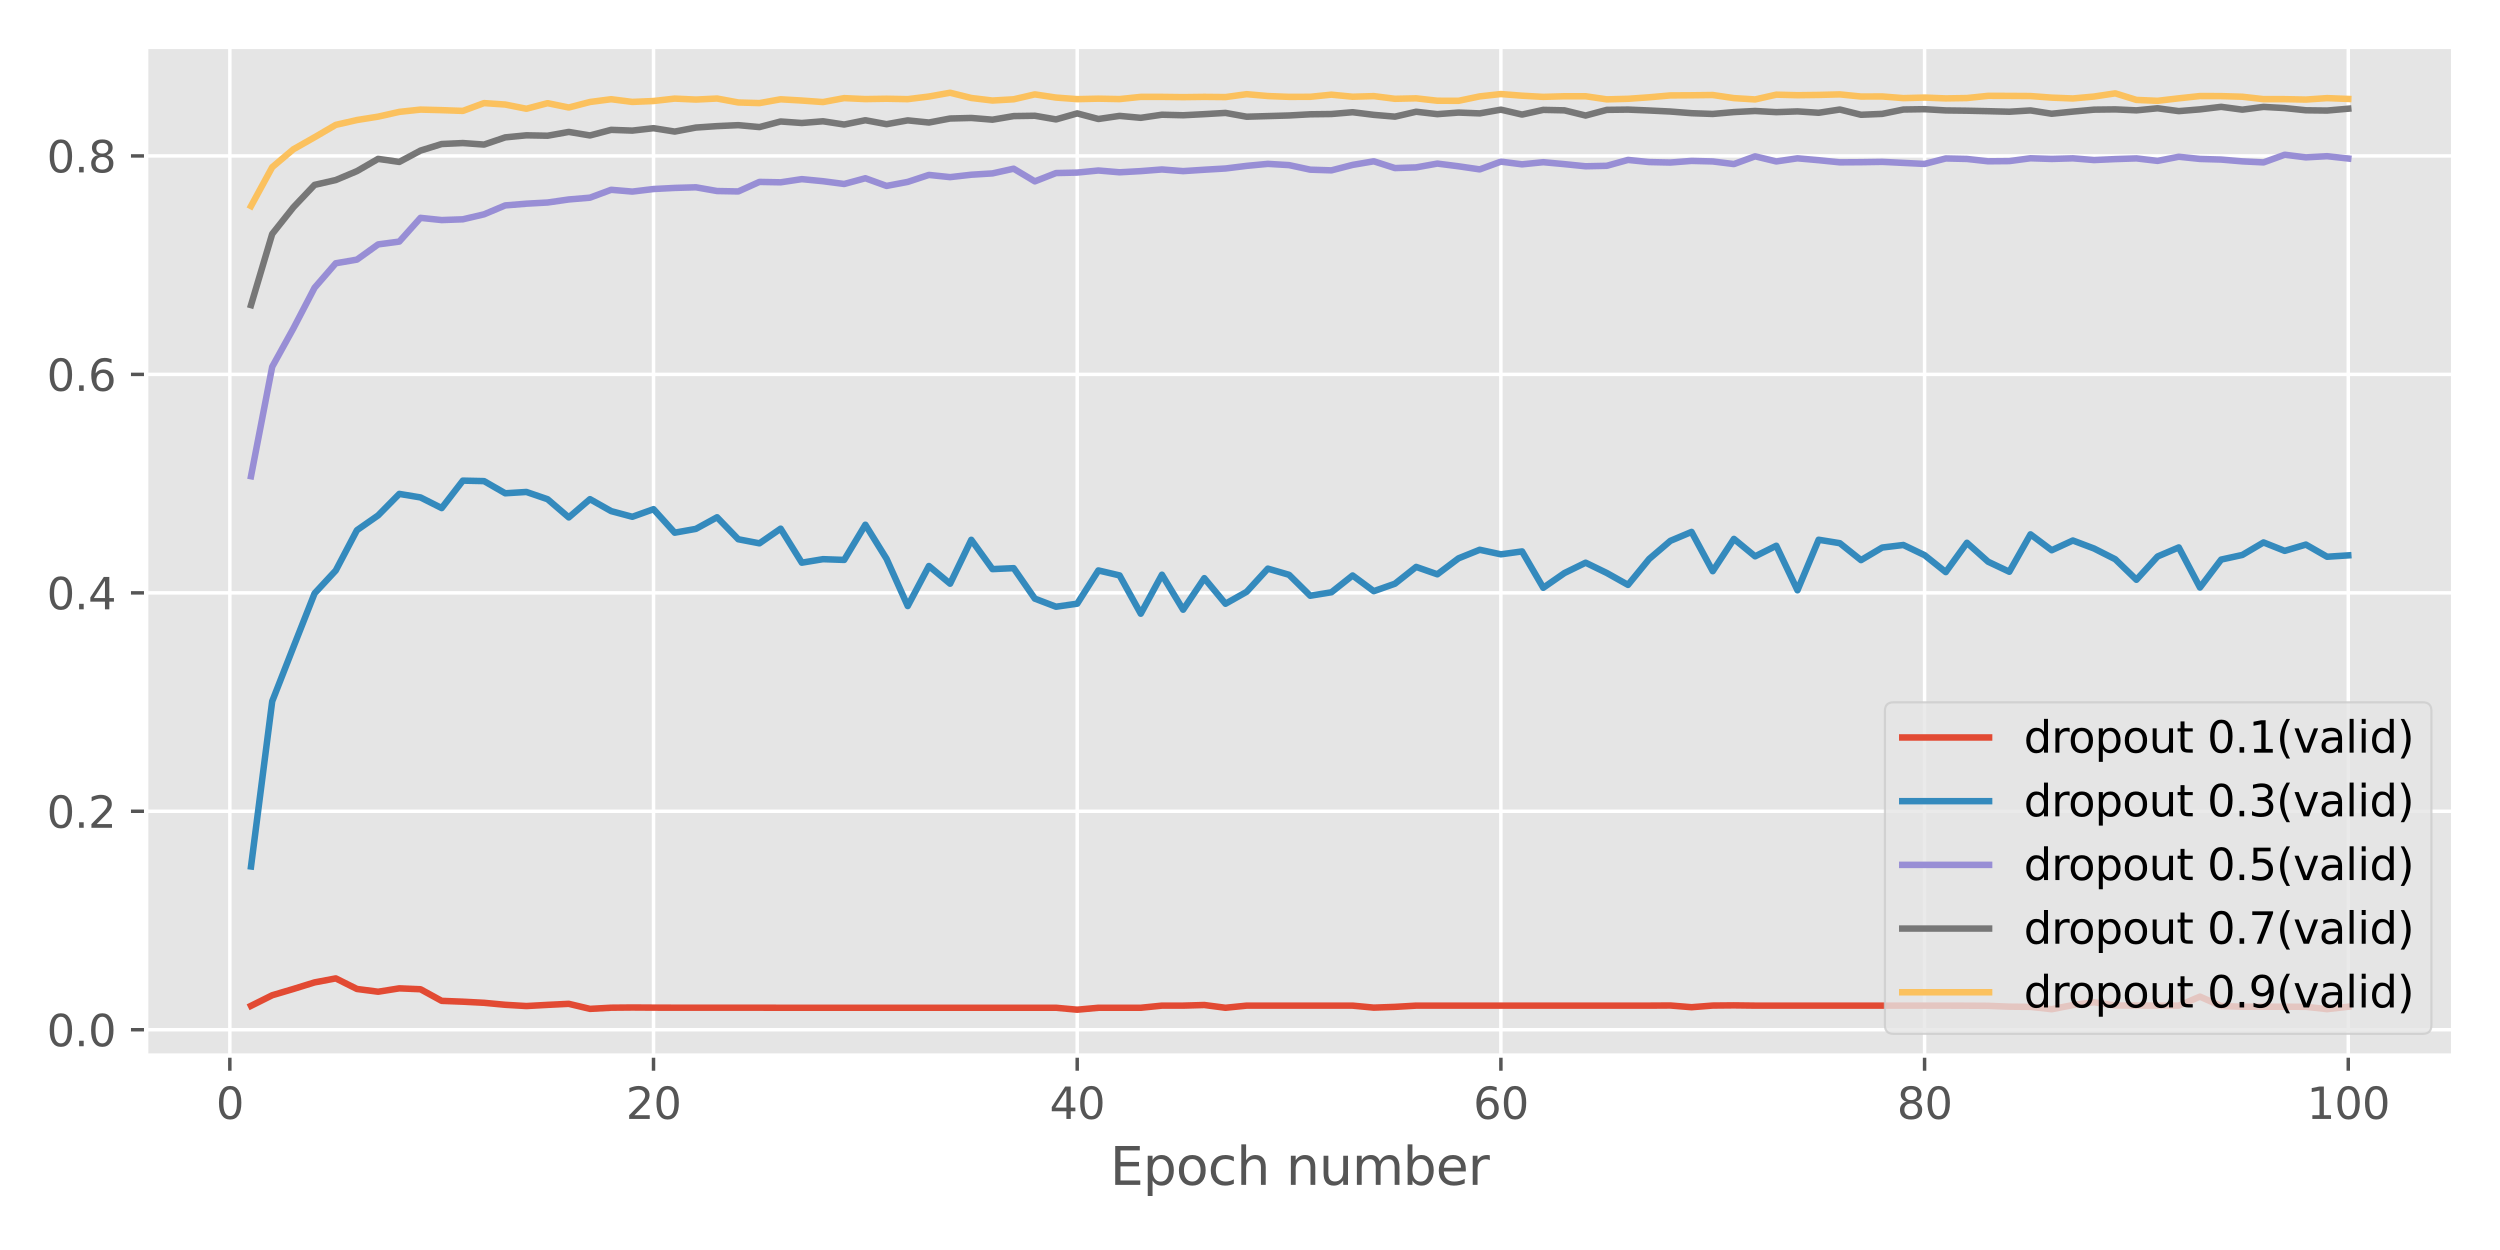 <?xml version="1.0" encoding="utf-8" standalone="no"?>
<!DOCTYPE svg PUBLIC "-//W3C//DTD SVG 1.1//EN"
  "http://www.w3.org/Graphics/SVG/1.1/DTD/svg11.dtd">
<svg height="288pt" version="1.1" viewBox="0 0 576 288" width="576pt" xmlns="http://www.w3.org/2000/svg" xmlns:xlink="http://www.w3.org/1999/xlink">
 <defs>
  <style type="text/css">*{stroke-linecap:butt;stroke-linejoin:round;}</style>
 </defs>
 <g id="figure_1">
  <g id="patch_1">
   <path d="M 0 288 
L 576 288 
L 576 0 
L 0 0 
z
" style="fill:#ffffff;"/>
  </g>
  <g id="axes_1">
   <g id="patch_2">
    <path d="M 33.675 243.2 
L 565.2 243.2 
L 565.2 10.8 
L 33.675 10.8 
z
" style="fill:#e5e5e5;"/>
   </g>
   <g id="matplotlib.axis_1">
    <g id="xtick_1">
     <g id="line2d_1">
      <path clip-path="url(#pd9ee463dfb)" d="M 52.954 243.2 
L 52.954 10.8 
" style="fill:none;stroke:#ffffff;stroke-linecap:square;stroke-width:0.8;"/>
     </g>
     <g id="line2d_2">
      <defs>
       <path d="M 0 0 
L 0 3.5 
" id="m21def4ae79" style="stroke:#555555;stroke-width:0.8;"/>
      </defs>
      <g>
       <use style="fill:#555555;stroke:#555555;stroke-width:0.8;" x="52.954" xlink:href="#m21def4ae79" y="243.2"/>
      </g>
     </g>
     <g id="text_1">
      <!-- 0 -->
      <g style="fill:#555555;" transform="translate(49.773 257.798)scale(0.1 -0.1)">
       <defs>
        <path d="M 2034 4250 
Q 1547 4250 1301 3770 
Q 1056 3291 1056 2328 
Q 1056 1369 1301 889 
Q 1547 409 2034 409 
Q 2525 409 2770 889 
Q 3016 1369 3016 2328 
Q 3016 3291 2770 3770 
Q 2525 4250 2034 4250 
z
M 2034 4750 
Q 2819 4750 3233 4129 
Q 3647 3509 3647 2328 
Q 3647 1150 3233 529 
Q 2819 -91 2034 -91 
Q 1250 -91 836 529 
Q 422 1150 422 2328 
Q 422 3509 836 4129 
Q 1250 4750 2034 4750 
z
" id="DejaVuSans-30" transform="scale(0.016)"/>
       </defs>
       <use xlink:href="#DejaVuSans-30"/>
      </g>
     </g>
    </g>
    <g id="xtick_2">
     <g id="line2d_3">
      <path clip-path="url(#pd9ee463dfb)" d="M 150.571 243.2 
L 150.571 10.8 
" style="fill:none;stroke:#ffffff;stroke-linecap:square;stroke-width:0.8;"/>
     </g>
     <g id="line2d_4">
      <g>
       <use style="fill:#555555;stroke:#555555;stroke-width:0.8;" x="150.571" xlink:href="#m21def4ae79" y="243.2"/>
      </g>
     </g>
     <g id="text_2">
      <!-- 20 -->
      <g style="fill:#555555;" transform="translate(144.209 257.798)scale(0.1 -0.1)">
       <defs>
        <path d="M 1228 531 
L 3431 531 
L 3431 0 
L 469 0 
L 469 531 
Q 828 903 1448 1529 
Q 2069 2156 2228 2338 
Q 2531 2678 2651 2914 
Q 2772 3150 2772 3378 
Q 2772 3750 2511 3984 
Q 2250 4219 1831 4219 
Q 1534 4219 1204 4116 
Q 875 4013 500 3803 
L 500 4441 
Q 881 4594 1212 4672 
Q 1544 4750 1819 4750 
Q 2544 4750 2975 4387 
Q 3406 4025 3406 3419 
Q 3406 3131 3298 2873 
Q 3191 2616 2906 2266 
Q 2828 2175 2409 1742 
Q 1991 1309 1228 531 
z
" id="DejaVuSans-32" transform="scale(0.016)"/>
       </defs>
       <use xlink:href="#DejaVuSans-32"/>
       <use x="63.623" xlink:href="#DejaVuSans-30"/>
      </g>
     </g>
    </g>
    <g id="xtick_3">
     <g id="line2d_5">
      <path clip-path="url(#pd9ee463dfb)" d="M 248.189 243.2 
L 248.189 10.8 
" style="fill:none;stroke:#ffffff;stroke-linecap:square;stroke-width:0.8;"/>
     </g>
     <g id="line2d_6">
      <g>
       <use style="fill:#555555;stroke:#555555;stroke-width:0.8;" x="248.189" xlink:href="#m21def4ae79" y="243.2"/>
      </g>
     </g>
     <g id="text_3">
      <!-- 40 -->
      <g style="fill:#555555;" transform="translate(241.826 257.798)scale(0.1 -0.1)">
       <defs>
        <path d="M 2419 4116 
L 825 1625 
L 2419 1625 
L 2419 4116 
z
M 2253 4666 
L 3047 4666 
L 3047 1625 
L 3713 1625 
L 3713 1100 
L 3047 1100 
L 3047 0 
L 2419 0 
L 2419 1100 
L 313 1100 
L 313 1709 
L 2253 4666 
z
" id="DejaVuSans-34" transform="scale(0.016)"/>
       </defs>
       <use xlink:href="#DejaVuSans-34"/>
       <use x="63.623" xlink:href="#DejaVuSans-30"/>
      </g>
     </g>
    </g>
    <g id="xtick_4">
     <g id="line2d_7">
      <path clip-path="url(#pd9ee463dfb)" d="M 345.806 243.2 
L 345.806 10.8 
" style="fill:none;stroke:#ffffff;stroke-linecap:square;stroke-width:0.8;"/>
     </g>
     <g id="line2d_8">
      <g>
       <use style="fill:#555555;stroke:#555555;stroke-width:0.8;" x="345.806" xlink:href="#m21def4ae79" y="243.2"/>
      </g>
     </g>
     <g id="text_4">
      <!-- 60 -->
      <g style="fill:#555555;" transform="translate(339.443 257.798)scale(0.1 -0.1)">
       <defs>
        <path d="M 2113 2584 
Q 1688 2584 1439 2293 
Q 1191 2003 1191 1497 
Q 1191 994 1439 701 
Q 1688 409 2113 409 
Q 2538 409 2786 701 
Q 3034 994 3034 1497 
Q 3034 2003 2786 2293 
Q 2538 2584 2113 2584 
z
M 3366 4563 
L 3366 3988 
Q 3128 4100 2886 4159 
Q 2644 4219 2406 4219 
Q 1781 4219 1451 3797 
Q 1122 3375 1075 2522 
Q 1259 2794 1537 2939 
Q 1816 3084 2150 3084 
Q 2853 3084 3261 2657 
Q 3669 2231 3669 1497 
Q 3669 778 3244 343 
Q 2819 -91 2113 -91 
Q 1303 -91 875 529 
Q 447 1150 447 2328 
Q 447 3434 972 4092 
Q 1497 4750 2381 4750 
Q 2619 4750 2861 4703 
Q 3103 4656 3366 4563 
z
" id="DejaVuSans-36" transform="scale(0.016)"/>
       </defs>
       <use xlink:href="#DejaVuSans-36"/>
       <use x="63.623" xlink:href="#DejaVuSans-30"/>
      </g>
     </g>
    </g>
    <g id="xtick_5">
     <g id="line2d_9">
      <path clip-path="url(#pd9ee463dfb)" d="M 443.423 243.2 
L 443.423 10.8 
" style="fill:none;stroke:#ffffff;stroke-linecap:square;stroke-width:0.8;"/>
     </g>
     <g id="line2d_10">
      <g>
       <use style="fill:#555555;stroke:#555555;stroke-width:0.8;" x="443.423" xlink:href="#m21def4ae79" y="243.2"/>
      </g>
     </g>
     <g id="text_5">
      <!-- 80 -->
      <g style="fill:#555555;" transform="translate(437.06 257.798)scale(0.1 -0.1)">
       <defs>
        <path d="M 2034 2216 
Q 1584 2216 1326 1975 
Q 1069 1734 1069 1313 
Q 1069 891 1326 650 
Q 1584 409 2034 409 
Q 2484 409 2743 651 
Q 3003 894 3003 1313 
Q 3003 1734 2745 1975 
Q 2488 2216 2034 2216 
z
M 1403 2484 
Q 997 2584 770 2862 
Q 544 3141 544 3541 
Q 544 4100 942 4425 
Q 1341 4750 2034 4750 
Q 2731 4750 3128 4425 
Q 3525 4100 3525 3541 
Q 3525 3141 3298 2862 
Q 3072 2584 2669 2484 
Q 3125 2378 3379 2068 
Q 3634 1759 3634 1313 
Q 3634 634 3220 271 
Q 2806 -91 2034 -91 
Q 1263 -91 848 271 
Q 434 634 434 1313 
Q 434 1759 690 2068 
Q 947 2378 1403 2484 
z
M 1172 3481 
Q 1172 3119 1398 2916 
Q 1625 2713 2034 2713 
Q 2441 2713 2670 2916 
Q 2900 3119 2900 3481 
Q 2900 3844 2670 4047 
Q 2441 4250 2034 4250 
Q 1625 4250 1398 4047 
Q 1172 3844 1172 3481 
z
" id="DejaVuSans-38" transform="scale(0.016)"/>
       </defs>
       <use xlink:href="#DejaVuSans-38"/>
       <use x="63.623" xlink:href="#DejaVuSans-30"/>
      </g>
     </g>
    </g>
    <g id="xtick_6">
     <g id="line2d_11">
      <path clip-path="url(#pd9ee463dfb)" d="M 541.04 243.2 
L 541.04 10.8 
" style="fill:none;stroke:#ffffff;stroke-linecap:square;stroke-width:0.8;"/>
     </g>
     <g id="line2d_12">
      <g>
       <use style="fill:#555555;stroke:#555555;stroke-width:0.8;" x="541.04" xlink:href="#m21def4ae79" y="243.2"/>
      </g>
     </g>
     <g id="text_6">
      <!-- 100 -->
      <g style="fill:#555555;" transform="translate(531.496 257.798)scale(0.1 -0.1)">
       <defs>
        <path d="M 794 531 
L 1825 531 
L 1825 4091 
L 703 3866 
L 703 4441 
L 1819 4666 
L 2450 4666 
L 2450 531 
L 3481 531 
L 3481 0 
L 794 0 
L 794 531 
z
" id="DejaVuSans-31" transform="scale(0.016)"/>
       </defs>
       <use xlink:href="#DejaVuSans-31"/>
       <use x="63.623" xlink:href="#DejaVuSans-30"/>
       <use x="127.246" xlink:href="#DejaVuSans-30"/>
      </g>
     </g>
    </g>
    <g id="text_7">
     <!-- Epoch number -->
     <g style="fill:#555555;" transform="translate(255.741 272.996)scale(0.12 -0.12)">
      <defs>
       <path d="M 628 4666 
L 3578 4666 
L 3578 4134 
L 1259 4134 
L 1259 2753 
L 3481 2753 
L 3481 2222 
L 1259 2222 
L 1259 531 
L 3634 531 
L 3634 0 
L 628 0 
L 628 4666 
z
" id="DejaVuSans-45" transform="scale(0.016)"/>
       <path d="M 1159 525 
L 1159 -1331 
L 581 -1331 
L 581 3500 
L 1159 3500 
L 1159 2969 
Q 1341 3281 1617 3432 
Q 1894 3584 2278 3584 
Q 2916 3584 3314 3078 
Q 3713 2572 3713 1747 
Q 3713 922 3314 415 
Q 2916 -91 2278 -91 
Q 1894 -91 1617 61 
Q 1341 213 1159 525 
z
M 3116 1747 
Q 3116 2381 2855 2742 
Q 2594 3103 2138 3103 
Q 1681 3103 1420 2742 
Q 1159 2381 1159 1747 
Q 1159 1113 1420 752 
Q 1681 391 2138 391 
Q 2594 391 2855 752 
Q 3116 1113 3116 1747 
z
" id="DejaVuSans-70" transform="scale(0.016)"/>
       <path d="M 1959 3097 
Q 1497 3097 1228 2736 
Q 959 2375 959 1747 
Q 959 1119 1226 758 
Q 1494 397 1959 397 
Q 2419 397 2687 759 
Q 2956 1122 2956 1747 
Q 2956 2369 2687 2733 
Q 2419 3097 1959 3097 
z
M 1959 3584 
Q 2709 3584 3137 3096 
Q 3566 2609 3566 1747 
Q 3566 888 3137 398 
Q 2709 -91 1959 -91 
Q 1206 -91 779 398 
Q 353 888 353 1747 
Q 353 2609 779 3096 
Q 1206 3584 1959 3584 
z
" id="DejaVuSans-6f" transform="scale(0.016)"/>
       <path d="M 3122 3366 
L 3122 2828 
Q 2878 2963 2633 3030 
Q 2388 3097 2138 3097 
Q 1578 3097 1268 2742 
Q 959 2388 959 1747 
Q 959 1106 1268 751 
Q 1578 397 2138 397 
Q 2388 397 2633 464 
Q 2878 531 3122 666 
L 3122 134 
Q 2881 22 2623 -34 
Q 2366 -91 2075 -91 
Q 1284 -91 818 406 
Q 353 903 353 1747 
Q 353 2603 823 3093 
Q 1294 3584 2113 3584 
Q 2378 3584 2631 3529 
Q 2884 3475 3122 3366 
z
" id="DejaVuSans-63" transform="scale(0.016)"/>
       <path d="M 3513 2113 
L 3513 0 
L 2938 0 
L 2938 2094 
Q 2938 2591 2744 2837 
Q 2550 3084 2163 3084 
Q 1697 3084 1428 2787 
Q 1159 2491 1159 1978 
L 1159 0 
L 581 0 
L 581 4863 
L 1159 4863 
L 1159 2956 
Q 1366 3272 1645 3428 
Q 1925 3584 2291 3584 
Q 2894 3584 3203 3211 
Q 3513 2838 3513 2113 
z
" id="DejaVuSans-68" transform="scale(0.016)"/>
       <path id="DejaVuSans-20" transform="scale(0.016)"/>
       <path d="M 3513 2113 
L 3513 0 
L 2938 0 
L 2938 2094 
Q 2938 2591 2744 2837 
Q 2550 3084 2163 3084 
Q 1697 3084 1428 2787 
Q 1159 2491 1159 1978 
L 1159 0 
L 581 0 
L 581 3500 
L 1159 3500 
L 1159 2956 
Q 1366 3272 1645 3428 
Q 1925 3584 2291 3584 
Q 2894 3584 3203 3211 
Q 3513 2838 3513 2113 
z
" id="DejaVuSans-6e" transform="scale(0.016)"/>
       <path d="M 544 1381 
L 544 3500 
L 1119 3500 
L 1119 1403 
Q 1119 906 1312 657 
Q 1506 409 1894 409 
Q 2359 409 2629 706 
Q 2900 1003 2900 1516 
L 2900 3500 
L 3475 3500 
L 3475 0 
L 2900 0 
L 2900 538 
Q 2691 219 2414 64 
Q 2138 -91 1772 -91 
Q 1169 -91 856 284 
Q 544 659 544 1381 
z
M 1991 3584 
L 1991 3584 
z
" id="DejaVuSans-75" transform="scale(0.016)"/>
       <path d="M 3328 2828 
Q 3544 3216 3844 3400 
Q 4144 3584 4550 3584 
Q 5097 3584 5394 3201 
Q 5691 2819 5691 2113 
L 5691 0 
L 5113 0 
L 5113 2094 
Q 5113 2597 4934 2840 
Q 4756 3084 4391 3084 
Q 3944 3084 3684 2787 
Q 3425 2491 3425 1978 
L 3425 0 
L 2847 0 
L 2847 2094 
Q 2847 2600 2669 2842 
Q 2491 3084 2119 3084 
Q 1678 3084 1418 2786 
Q 1159 2488 1159 1978 
L 1159 0 
L 581 0 
L 581 3500 
L 1159 3500 
L 1159 2956 
Q 1356 3278 1631 3431 
Q 1906 3584 2284 3584 
Q 2666 3584 2933 3390 
Q 3200 3197 3328 2828 
z
" id="DejaVuSans-6d" transform="scale(0.016)"/>
       <path d="M 3116 1747 
Q 3116 2381 2855 2742 
Q 2594 3103 2138 3103 
Q 1681 3103 1420 2742 
Q 1159 2381 1159 1747 
Q 1159 1113 1420 752 
Q 1681 391 2138 391 
Q 2594 391 2855 752 
Q 3116 1113 3116 1747 
z
M 1159 2969 
Q 1341 3281 1617 3432 
Q 1894 3584 2278 3584 
Q 2916 3584 3314 3078 
Q 3713 2572 3713 1747 
Q 3713 922 3314 415 
Q 2916 -91 2278 -91 
Q 1894 -91 1617 61 
Q 1341 213 1159 525 
L 1159 0 
L 581 0 
L 581 4863 
L 1159 4863 
L 1159 2969 
z
" id="DejaVuSans-62" transform="scale(0.016)"/>
       <path d="M 3597 1894 
L 3597 1613 
L 953 1613 
Q 991 1019 1311 708 
Q 1631 397 2203 397 
Q 2534 397 2845 478 
Q 3156 559 3463 722 
L 3463 178 
Q 3153 47 2828 -22 
Q 2503 -91 2169 -91 
Q 1331 -91 842 396 
Q 353 884 353 1716 
Q 353 2575 817 3079 
Q 1281 3584 2069 3584 
Q 2775 3584 3186 3129 
Q 3597 2675 3597 1894 
z
M 3022 2063 
Q 3016 2534 2758 2815 
Q 2500 3097 2075 3097 
Q 1594 3097 1305 2825 
Q 1016 2553 972 2059 
L 3022 2063 
z
" id="DejaVuSans-65" transform="scale(0.016)"/>
       <path d="M 2631 2963 
Q 2534 3019 2420 3045 
Q 2306 3072 2169 3072 
Q 1681 3072 1420 2755 
Q 1159 2438 1159 1844 
L 1159 0 
L 581 0 
L 581 3500 
L 1159 3500 
L 1159 2956 
Q 1341 3275 1631 3429 
Q 1922 3584 2338 3584 
Q 2397 3584 2469 3576 
Q 2541 3569 2628 3553 
L 2631 2963 
z
" id="DejaVuSans-72" transform="scale(0.016)"/>
      </defs>
      <use xlink:href="#DejaVuSans-45"/>
      <use x="63.184" xlink:href="#DejaVuSans-70"/>
      <use x="126.66" xlink:href="#DejaVuSans-6f"/>
      <use x="187.842" xlink:href="#DejaVuSans-63"/>
      <use x="242.822" xlink:href="#DejaVuSans-68"/>
      <use x="306.201" xlink:href="#DejaVuSans-20"/>
      <use x="337.988" xlink:href="#DejaVuSans-6e"/>
      <use x="401.367" xlink:href="#DejaVuSans-75"/>
      <use x="464.746" xlink:href="#DejaVuSans-6d"/>
      <use x="562.158" xlink:href="#DejaVuSans-62"/>
      <use x="625.635" xlink:href="#DejaVuSans-65"/>
      <use x="687.158" xlink:href="#DejaVuSans-72"/>
     </g>
    </g>
   </g>
   <g id="matplotlib.axis_2">
    <g id="ytick_1">
     <g id="line2d_13">
      <path clip-path="url(#pd9ee463dfb)" d="M 33.675 237.256 
L 565.2 237.256 
" style="fill:none;stroke:#ffffff;stroke-linecap:square;stroke-width:0.8;"/>
     </g>
     <g id="line2d_14">
      <defs>
       <path d="M 0 0 
L -3.5 0 
" id="m1381f53bdb" style="stroke:#555555;stroke-width:0.8;"/>
      </defs>
      <g>
       <use style="fill:#555555;stroke:#555555;stroke-width:0.8;" x="33.675" xlink:href="#m1381f53bdb" y="237.256"/>
      </g>
     </g>
     <g id="text_8">
      <!-- 0.0 -->
      <g style="fill:#555555;" transform="translate(10.772 241.055)scale(0.1 -0.1)">
       <defs>
        <path d="M 684 794 
L 1344 794 
L 1344 0 
L 684 0 
L 684 794 
z
" id="DejaVuSans-2e" transform="scale(0.016)"/>
       </defs>
       <use xlink:href="#DejaVuSans-30"/>
       <use x="63.623" xlink:href="#DejaVuSans-2e"/>
       <use x="95.41" xlink:href="#DejaVuSans-30"/>
      </g>
     </g>
    </g>
    <g id="ytick_2">
     <g id="line2d_15">
      <path clip-path="url(#pd9ee463dfb)" d="M 33.675 186.922 
L 565.2 186.922 
" style="fill:none;stroke:#ffffff;stroke-linecap:square;stroke-width:0.8;"/>
     </g>
     <g id="line2d_16">
      <g>
       <use style="fill:#555555;stroke:#555555;stroke-width:0.8;" x="33.675" xlink:href="#m1381f53bdb" y="186.922"/>
      </g>
     </g>
     <g id="text_9">
      <!-- 0.2 -->
      <g style="fill:#555555;" transform="translate(10.772 190.721)scale(0.1 -0.1)">
       <use xlink:href="#DejaVuSans-30"/>
       <use x="63.623" xlink:href="#DejaVuSans-2e"/>
       <use x="95.41" xlink:href="#DejaVuSans-32"/>
      </g>
     </g>
    </g>
    <g id="ytick_3">
     <g id="line2d_17">
      <path clip-path="url(#pd9ee463dfb)" d="M 33.675 136.589 
L 565.2 136.589 
" style="fill:none;stroke:#ffffff;stroke-linecap:square;stroke-width:0.8;"/>
     </g>
     <g id="line2d_18">
      <g>
       <use style="fill:#555555;stroke:#555555;stroke-width:0.8;" x="33.675" xlink:href="#m1381f53bdb" y="136.589"/>
      </g>
     </g>
     <g id="text_10">
      <!-- 0.4 -->
      <g style="fill:#555555;" transform="translate(10.772 140.388)scale(0.1 -0.1)">
       <use xlink:href="#DejaVuSans-30"/>
       <use x="63.623" xlink:href="#DejaVuSans-2e"/>
       <use x="95.41" xlink:href="#DejaVuSans-34"/>
      </g>
     </g>
    </g>
    <g id="ytick_4">
     <g id="line2d_19">
      <path clip-path="url(#pd9ee463dfb)" d="M 33.675 86.255 
L 565.2 86.255 
" style="fill:none;stroke:#ffffff;stroke-linecap:square;stroke-width:0.8;"/>
     </g>
     <g id="line2d_20">
      <g>
       <use style="fill:#555555;stroke:#555555;stroke-width:0.8;" x="33.675" xlink:href="#m1381f53bdb" y="86.255"/>
      </g>
     </g>
     <g id="text_11">
      <!-- 0.6 -->
      <g style="fill:#555555;" transform="translate(10.772 90.055)scale(0.1 -0.1)">
       <use xlink:href="#DejaVuSans-30"/>
       <use x="63.623" xlink:href="#DejaVuSans-2e"/>
       <use x="95.41" xlink:href="#DejaVuSans-36"/>
      </g>
     </g>
    </g>
    <g id="ytick_5">
     <g id="line2d_21">
      <path clip-path="url(#pd9ee463dfb)" d="M 33.675 35.922 
L 565.2 35.922 
" style="fill:none;stroke:#ffffff;stroke-linecap:square;stroke-width:0.8;"/>
     </g>
     <g id="line2d_22">
      <g>
       <use style="fill:#555555;stroke:#555555;stroke-width:0.8;" x="33.675" xlink:href="#m1381f53bdb" y="35.922"/>
      </g>
     </g>
     <g id="text_12">
      <!-- 0.8 -->
      <g style="fill:#555555;" transform="translate(10.772 39.721)scale(0.1 -0.1)">
       <use xlink:href="#DejaVuSans-30"/>
       <use x="63.623" xlink:href="#DejaVuSans-2e"/>
       <use x="95.41" xlink:href="#DejaVuSans-38"/>
      </g>
     </g>
    </g>
   </g>
   <g id="line2d_23">
    <path clip-path="url(#pd9ee463dfb)" d="M 57.835 231.744 
L 62.716 229.307 
L 67.597 227.858 
L 72.478 226.345 
L 77.359 225.421 
L 82.239 227.858 
L 87.12 228.495 
L 92.001 227.715 
L 96.882 227.922 
L 101.763 230.598 
L 106.644 230.789 
L 111.525 231.044 
L 116.405 231.505 
L 121.286 231.792 
L 126.167 231.521 
L 131.048 231.282 
L 135.929 232.445 
L 140.81 232.174 
L 145.691 232.127 
L 150.571 232.159 
L 155.452 232.174 
L 160.333 232.174 
L 165.214 232.174 
L 170.095 232.174 
L 174.976 232.174 
L 179.857 232.19 
L 184.737 232.19 
L 189.618 232.19 
L 194.499 232.19 
L 199.38 232.19 
L 204.261 232.19 
L 209.142 232.19 
L 214.023 232.19 
L 218.903 232.19 
L 223.784 232.19 
L 228.665 232.19 
L 233.546 232.19 
L 238.427 232.19 
L 243.308 232.19 
L 248.189 232.636 
L 253.069 232.19 
L 257.95 232.19 
L 262.831 232.19 
L 267.712 231.697 
L 272.593 231.697 
L 277.474 231.553 
L 282.355 232.19 
L 287.235 231.697 
L 292.116 231.697 
L 296.997 231.697 
L 301.878 231.697 
L 306.759 231.697 
L 311.64 231.697 
L 316.52 232.159 
L 321.401 231.983 
L 326.282 231.697 
L 331.163 231.697 
L 336.044 231.697 
L 340.925 231.697 
L 345.806 231.697 
L 350.686 231.697 
L 355.567 231.697 
L 360.448 231.697 
L 365.329 231.697 
L 370.21 231.697 
L 375.091 231.697 
L 379.972 231.697 
L 384.852 231.665 
L 389.733 232.063 
L 394.614 231.681 
L 399.495 231.633 
L 404.376 231.697 
L 409.257 231.697 
L 414.138 231.697 
L 419.018 231.697 
L 423.899 231.697 
L 428.78 231.697 
L 433.661 231.697 
L 438.542 231.697 
L 443.423 231.697 
L 448.304 231.697 
L 453.184 231.713 
L 458.065 231.744 
L 462.946 231.936 
L 467.827 231.983 
L 472.708 232.525 
L 477.589 231.569 
L 482.47 230.916 
L 487.35 231.665 
L 492.231 231.681 
L 497.112 231.697 
L 501.993 231.697 
L 506.874 229.626 
L 511.755 231.792 
L 516.636 231.951 
L 521.516 231.951 
L 526.397 231.951 
L 531.278 231.967 
L 536.159 232.509 
L 541.04 231.951 
" style="fill:none;stroke:#e24a33;stroke-linecap:square;stroke-width:1.5;"/>
   </g>
   <g id="line2d_24">
    <path clip-path="url(#pd9ee463dfb)" d="M 57.835 199.633 
L 62.716 161.58 
L 67.597 149.093 
L 72.478 136.716 
L 77.359 131.444 
L 82.239 122.158 
L 87.12 118.749 
L 92.001 113.795 
L 96.882 114.608 
L 101.763 117.061 
L 106.644 110.737 
L 111.525 110.849 
L 116.405 113.652 
L 121.286 113.349 
L 126.167 115.022 
L 131.048 119.211 
L 135.929 115.006 
L 140.81 117.762 
L 145.691 119.068 
L 150.571 117.316 
L 155.452 122.731 
L 160.333 121.855 
L 165.214 119.179 
L 170.095 124.244 
L 174.976 125.184 
L 179.857 121.807 
L 184.737 129.644 
L 189.618 128.832 
L 194.499 129.007 
L 199.38 120.899 
L 204.261 128.752 
L 209.142 139.631 
L 214.023 130.409 
L 218.903 134.486 
L 223.784 124.372 
L 228.665 131.125 
L 233.546 130.902 
L 238.427 137.927 
L 243.308 139.79 
L 248.189 139.09 
L 253.069 131.428 
L 257.95 132.575 
L 262.831 141.399 
L 267.712 132.416 
L 272.593 140.475 
L 277.474 133.212 
L 282.355 139.105 
L 287.235 136.35 
L 292.116 131.014 
L 296.997 132.432 
L 301.878 137.258 
L 306.759 136.461 
L 311.64 132.591 
L 316.52 136.207 
L 321.401 134.486 
L 326.282 130.616 
L 331.163 132.32 
L 336.044 128.641 
L 340.925 126.666 
L 345.806 127.717 
L 350.686 127.048 
L 355.567 135.426 
L 360.448 132.033 
L 365.329 129.644 
L 370.21 132.017 
L 375.091 134.757 
L 379.972 128.784 
L 384.852 124.611 
L 389.733 122.556 
L 394.614 131.603 
L 399.495 124.165 
L 404.376 128.179 
L 409.257 125.742 
L 414.138 135.999 
L 419.018 124.356 
L 423.899 125.152 
L 428.78 129.055 
L 433.661 126.156 
L 438.542 125.566 
L 443.423 127.908 
L 448.304 131.81 
L 453.184 125.057 
L 458.065 129.421 
L 462.946 131.731 
L 467.827 123.113 
L 472.708 126.777 
L 477.589 124.531 
L 482.47 126.379 
L 487.35 128.848 
L 492.231 133.578 
L 497.112 128.211 
L 501.993 126.124 
L 506.874 135.362 
L 511.755 128.927 
L 516.636 127.86 
L 521.516 124.977 
L 526.397 126.92 
L 531.278 125.471 
L 536.159 128.274 
L 541.04 127.956 
" style="fill:none;stroke:#348abd;stroke-linecap:square;stroke-width:1.5;"/>
   </g>
   <g id="line2d_25">
    <path clip-path="url(#pd9ee463dfb)" d="M 57.835 109.718 
L 62.716 84.503 
L 67.597 75.663 
L 72.478 66.297 
L 77.359 60.659 
L 82.239 59.815 
L 87.12 56.31 
L 92.001 55.657 
L 96.882 50.194 
L 101.763 50.704 
L 106.644 50.528 
L 111.525 49.381 
L 116.405 47.327 
L 121.286 46.929 
L 126.167 46.658 
L 131.048 45.957 
L 135.929 45.543 
L 140.81 43.727 
L 145.691 44.141 
L 150.571 43.552 
L 155.452 43.297 
L 160.333 43.154 
L 165.214 44.014 
L 170.095 44.109 
L 174.976 41.911 
L 179.857 42.007 
L 184.737 41.274 
L 189.618 41.752 
L 194.499 42.389 
L 199.38 41.067 
L 204.261 42.835 
L 209.142 41.911 
L 214.023 40.302 
L 218.903 40.812 
L 223.784 40.255 
L 228.665 39.952 
L 233.546 38.869 
L 238.427 41.784 
L 243.308 39.872 
L 248.189 39.761 
L 253.069 39.283 
L 257.95 39.697 
L 262.831 39.426 
L 267.712 39.044 
L 272.593 39.426 
L 277.474 39.108 
L 282.355 38.821 
L 287.235 38.216 
L 292.116 37.754 
L 296.997 38.041 
L 301.878 39.092 
L 306.759 39.251 
L 311.64 37.993 
L 316.52 37.164 
L 321.401 38.725 
L 326.282 38.566 
L 331.163 37.69 
L 336.044 38.311 
L 340.925 39.028 
L 345.806 37.244 
L 350.686 37.865 
L 355.567 37.372 
L 360.448 37.818 
L 365.329 38.311 
L 370.21 38.2 
L 375.091 36.846 
L 379.972 37.34 
L 384.852 37.451 
L 389.733 37.069 
L 394.614 37.196 
L 399.495 37.802 
L 404.376 36.018 
L 409.257 37.196 
L 414.138 36.48 
L 419.018 36.91 
L 423.899 37.403 
L 428.78 37.372 
L 433.661 37.292 
L 438.542 37.531 
L 443.423 37.77 
L 448.304 36.511 
L 453.184 36.623 
L 458.065 37.164 
L 462.946 37.117 
L 467.827 36.464 
L 472.708 36.623 
L 477.589 36.48 
L 482.47 36.878 
L 487.35 36.655 
L 492.231 36.496 
L 497.112 37.069 
L 501.993 36.113 
L 506.874 36.623 
L 511.755 36.766 
L 516.636 37.18 
L 521.516 37.419 
L 526.397 35.651 
L 531.278 36.257 
L 536.159 35.986 
L 541.04 36.527 
" style="fill:none;stroke:#988ed5;stroke-linecap:square;stroke-width:1.5;"/>
   </g>
   <g id="line2d_26">
    <path clip-path="url(#pd9ee463dfb)" d="M 57.835 70.295 
L 62.716 53.905 
L 67.597 47.757 
L 72.478 42.596 
L 77.359 41.481 
L 82.239 39.426 
L 87.12 36.607 
L 92.001 37.308 
L 96.882 34.696 
L 101.763 33.182 
L 106.644 32.959 
L 111.525 33.31 
L 116.405 31.653 
L 121.286 31.175 
L 126.167 31.271 
L 131.048 30.395 
L 135.929 31.207 
L 140.81 29.917 
L 145.691 30.092 
L 150.571 29.535 
L 155.452 30.315 
L 160.333 29.391 
L 165.214 29.057 
L 170.095 28.834 
L 174.976 29.28 
L 179.857 27.99 
L 184.737 28.34 
L 189.618 27.942 
L 194.499 28.691 
L 199.38 27.703 
L 204.261 28.611 
L 209.142 27.735 
L 214.023 28.229 
L 218.903 27.305 
L 223.784 27.177 
L 228.665 27.576 
L 233.546 26.747 
L 238.427 26.668 
L 243.308 27.512 
L 248.189 26.126 
L 253.069 27.416 
L 257.95 26.7 
L 262.831 27.146 
L 267.712 26.429 
L 272.593 26.556 
L 277.474 26.301 
L 282.355 26.015 
L 287.235 26.891 
L 292.116 26.747 
L 296.997 26.604 
L 301.878 26.333 
L 306.759 26.27 
L 311.64 25.855 
L 316.52 26.461 
L 321.401 26.875 
L 326.282 25.744 
L 331.163 26.301 
L 336.044 25.935 
L 340.925 26.126 
L 345.806 25.266 
L 350.686 26.397 
L 355.567 25.314 
L 360.448 25.425 
L 365.329 26.62 
L 370.21 25.314 
L 375.091 25.25 
L 379.972 25.457 
L 384.852 25.696 
L 389.733 26.078 
L 394.614 26.254 
L 399.495 25.824 
L 404.376 25.569 
L 409.257 25.839 
L 414.138 25.664 
L 419.018 25.983 
L 423.899 25.234 
L 428.78 26.445 
L 433.661 26.238 
L 438.542 25.234 
L 443.423 25.155 
L 448.304 25.441 
L 453.184 25.505 
L 458.065 25.616 
L 462.946 25.744 
L 467.827 25.441 
L 472.708 26.206 
L 477.589 25.712 
L 482.47 25.266 
L 487.35 25.202 
L 492.231 25.425 
L 497.112 24.948 
L 501.993 25.601 
L 506.874 25.202 
L 511.755 24.613 
L 516.636 25.266 
L 521.516 24.629 
L 526.397 24.9 
L 531.278 25.409 
L 536.159 25.473 
L 541.04 25.043 
" style="fill:none;stroke:#777777;stroke-linecap:square;stroke-width:1.5;"/>
   </g>
   <g id="line2d_27">
    <path clip-path="url(#pd9ee463dfb)" d="M 57.835 47.486 
L 62.716 38.518 
L 67.597 34.393 
L 72.478 31.621 
L 77.359 28.77 
L 82.239 27.655 
L 87.12 26.875 
L 92.001 25.776 
L 96.882 25.25 
L 101.763 25.378 
L 106.644 25.553 
L 111.525 23.753 
L 116.405 24.087 
L 121.286 25.059 
L 126.167 23.769 
L 131.048 24.772 
L 135.929 23.498 
L 140.81 22.861 
L 145.691 23.482 
L 150.571 23.275 
L 155.452 22.718 
L 160.333 22.941 
L 165.214 22.702 
L 170.095 23.61 
L 174.976 23.753 
L 179.857 22.877 
L 184.737 23.164 
L 189.618 23.514 
L 194.499 22.606 
L 199.38 22.829 
L 204.261 22.749 
L 209.142 22.845 
L 214.023 22.24 
L 218.903 21.364 
L 223.784 22.574 
L 228.665 23.164 
L 233.546 22.877 
L 238.427 21.746 
L 243.308 22.479 
L 248.189 22.845 
L 253.069 22.733 
L 257.95 22.829 
L 262.831 22.319 
L 267.712 22.319 
L 272.593 22.383 
L 277.474 22.319 
L 282.355 22.367 
L 287.235 21.698 
L 292.116 22.128 
L 296.997 22.319 
L 301.878 22.303 
L 306.759 21.81 
L 311.64 22.287 
L 316.52 22.144 
L 321.401 22.765 
L 326.282 22.654 
L 331.163 23.211 
L 336.044 23.227 
L 340.925 22.208 
L 345.806 21.666 
L 350.686 22.049 
L 355.567 22.319 
L 360.448 22.176 
L 365.329 22.176 
L 370.21 22.893 
L 375.091 22.765 
L 379.972 22.415 
L 384.852 21.985 
L 389.733 21.953 
L 394.614 21.889 
L 399.495 22.606 
L 404.376 22.909 
L 409.257 21.81 
L 414.138 21.937 
L 419.018 21.873 
L 423.899 21.746 
L 428.78 22.24 
L 433.661 22.224 
L 438.542 22.606 
L 443.423 22.479 
L 448.304 22.67 
L 453.184 22.59 
L 458.065 22.08 
L 462.946 22.096 
L 467.827 22.128 
L 472.708 22.495 
L 477.589 22.686 
L 482.47 22.24 
L 487.35 21.507 
L 492.231 23.02 
L 497.112 23.227 
L 501.993 22.654 
L 506.874 22.128 
L 511.755 22.144 
L 516.636 22.287 
L 521.516 22.845 
L 526.397 22.845 
L 531.278 22.941 
L 536.159 22.606 
L 541.04 22.797 
" style="fill:none;stroke:#fbc15e;stroke-linecap:square;stroke-width:1.5;"/>
   </g>
   <g id="patch_3">
    <path d="M 33.675 243.2 
L 33.675 10.8 
" style="fill:none;stroke:#ffffff;stroke-linecap:square;stroke-linejoin:miter;"/>
   </g>
   <g id="patch_4">
    <path d="M 565.2 243.2 
L 565.2 10.8 
" style="fill:none;stroke:#ffffff;stroke-linecap:square;stroke-linejoin:miter;"/>
   </g>
   <g id="patch_5">
    <path d="M 33.675 243.2 
L 565.2 243.2 
" style="fill:none;stroke:#ffffff;stroke-linecap:square;stroke-linejoin:miter;"/>
   </g>
   <g id="patch_6">
    <path d="M 33.675 10.8 
L 565.2 10.8 
" style="fill:none;stroke:#ffffff;stroke-linecap:square;stroke-linejoin:miter;"/>
   </g>
   <g id="legend_1">
    <g id="patch_7">
     <path d="M 436.286 238.2 
L 558.2 238.2 
Q 560.2 238.2 560.2 236.2 
L 560.2 163.809 
Q 560.2 161.809 558.2 161.809 
L 436.286 161.809 
Q 434.286 161.809 434.286 163.809 
L 434.286 236.2 
Q 434.286 238.2 436.286 238.2 
z
" style="fill:#e5e5e5;opacity:0.8;stroke:#cccccc;stroke-linejoin:miter;stroke-width:0.5;"/>
    </g>
    <g id="line2d_28">
     <path d="M 438.286 169.908 
L 458.286 169.908 
" style="fill:none;stroke:#e24a33;stroke-linecap:square;stroke-width:1.5;"/>
    </g>
    <g id="line2d_29"/>
    <g id="text_13">
     <!-- dropout 0.1(valid) -->
     <g transform="translate(466.286 173.408)scale(0.1 -0.1)">
      <defs>
       <path d="M 2906 2969 
L 2906 4863 
L 3481 4863 
L 3481 0 
L 2906 0 
L 2906 525 
Q 2725 213 2448 61 
Q 2172 -91 1784 -91 
Q 1150 -91 751 415 
Q 353 922 353 1747 
Q 353 2572 751 3078 
Q 1150 3584 1784 3584 
Q 2172 3584 2448 3432 
Q 2725 3281 2906 2969 
z
M 947 1747 
Q 947 1113 1208 752 
Q 1469 391 1925 391 
Q 2381 391 2643 752 
Q 2906 1113 2906 1747 
Q 2906 2381 2643 2742 
Q 2381 3103 1925 3103 
Q 1469 3103 1208 2742 
Q 947 2381 947 1747 
z
" id="DejaVuSans-64" transform="scale(0.016)"/>
       <path d="M 1172 4494 
L 1172 3500 
L 2356 3500 
L 2356 3053 
L 1172 3053 
L 1172 1153 
Q 1172 725 1289 603 
Q 1406 481 1766 481 
L 2356 481 
L 2356 0 
L 1766 0 
Q 1100 0 847 248 
Q 594 497 594 1153 
L 594 3053 
L 172 3053 
L 172 3500 
L 594 3500 
L 594 4494 
L 1172 4494 
z
" id="DejaVuSans-74" transform="scale(0.016)"/>
       <path d="M 1984 4856 
Q 1566 4138 1362 3434 
Q 1159 2731 1159 2009 
Q 1159 1288 1364 580 
Q 1569 -128 1984 -844 
L 1484 -844 
Q 1016 -109 783 600 
Q 550 1309 550 2009 
Q 550 2706 781 3412 
Q 1013 4119 1484 4856 
L 1984 4856 
z
" id="DejaVuSans-28" transform="scale(0.016)"/>
       <path d="M 191 3500 
L 800 3500 
L 1894 563 
L 2988 3500 
L 3597 3500 
L 2284 0 
L 1503 0 
L 191 3500 
z
" id="DejaVuSans-76" transform="scale(0.016)"/>
       <path d="M 2194 1759 
Q 1497 1759 1228 1600 
Q 959 1441 959 1056 
Q 959 750 1161 570 
Q 1363 391 1709 391 
Q 2188 391 2477 730 
Q 2766 1069 2766 1631 
L 2766 1759 
L 2194 1759 
z
M 3341 1997 
L 3341 0 
L 2766 0 
L 2766 531 
Q 2569 213 2275 61 
Q 1981 -91 1556 -91 
Q 1019 -91 701 211 
Q 384 513 384 1019 
Q 384 1609 779 1909 
Q 1175 2209 1959 2209 
L 2766 2209 
L 2766 2266 
Q 2766 2663 2505 2880 
Q 2244 3097 1772 3097 
Q 1472 3097 1187 3025 
Q 903 2953 641 2809 
L 641 3341 
Q 956 3463 1253 3523 
Q 1550 3584 1831 3584 
Q 2591 3584 2966 3190 
Q 3341 2797 3341 1997 
z
" id="DejaVuSans-61" transform="scale(0.016)"/>
       <path d="M 603 4863 
L 1178 4863 
L 1178 0 
L 603 0 
L 603 4863 
z
" id="DejaVuSans-6c" transform="scale(0.016)"/>
       <path d="M 603 3500 
L 1178 3500 
L 1178 0 
L 603 0 
L 603 3500 
z
M 603 4863 
L 1178 4863 
L 1178 4134 
L 603 4134 
L 603 4863 
z
" id="DejaVuSans-69" transform="scale(0.016)"/>
       <path d="M 513 4856 
L 1013 4856 
Q 1481 4119 1714 3412 
Q 1947 2706 1947 2009 
Q 1947 1309 1714 600 
Q 1481 -109 1013 -844 
L 513 -844 
Q 928 -128 1133 580 
Q 1338 1288 1338 2009 
Q 1338 2731 1133 3434 
Q 928 4138 513 4856 
z
" id="DejaVuSans-29" transform="scale(0.016)"/>
      </defs>
      <use xlink:href="#DejaVuSans-64"/>
      <use x="63.477" xlink:href="#DejaVuSans-72"/>
      <use x="102.34" xlink:href="#DejaVuSans-6f"/>
      <use x="163.521" xlink:href="#DejaVuSans-70"/>
      <use x="226.998" xlink:href="#DejaVuSans-6f"/>
      <use x="288.18" xlink:href="#DejaVuSans-75"/>
      <use x="351.559" xlink:href="#DejaVuSans-74"/>
      <use x="390.768" xlink:href="#DejaVuSans-20"/>
      <use x="422.555" xlink:href="#DejaVuSans-30"/>
      <use x="486.178" xlink:href="#DejaVuSans-2e"/>
      <use x="517.965" xlink:href="#DejaVuSans-31"/>
      <use x="581.588" xlink:href="#DejaVuSans-28"/>
      <use x="620.602" xlink:href="#DejaVuSans-76"/>
      <use x="679.781" xlink:href="#DejaVuSans-61"/>
      <use x="741.061" xlink:href="#DejaVuSans-6c"/>
      <use x="768.844" xlink:href="#DejaVuSans-69"/>
      <use x="796.627" xlink:href="#DejaVuSans-64"/>
      <use x="860.104" xlink:href="#DejaVuSans-29"/>
     </g>
    </g>
    <g id="line2d_30">
     <path d="M 438.286 184.586 
L 458.286 184.586 
" style="fill:none;stroke:#348abd;stroke-linecap:square;stroke-width:1.5;"/>
    </g>
    <g id="line2d_31"/>
    <g id="text_14">
     <!-- dropout 0.3(valid) -->
     <g transform="translate(466.286 188.086)scale(0.1 -0.1)">
      <defs>
       <path d="M 2597 2516 
Q 3050 2419 3304 2112 
Q 3559 1806 3559 1356 
Q 3559 666 3084 287 
Q 2609 -91 1734 -91 
Q 1441 -91 1130 -33 
Q 819 25 488 141 
L 488 750 
Q 750 597 1062 519 
Q 1375 441 1716 441 
Q 2309 441 2620 675 
Q 2931 909 2931 1356 
Q 2931 1769 2642 2001 
Q 2353 2234 1838 2234 
L 1294 2234 
L 1294 2753 
L 1863 2753 
Q 2328 2753 2575 2939 
Q 2822 3125 2822 3475 
Q 2822 3834 2567 4026 
Q 2313 4219 1838 4219 
Q 1578 4219 1281 4162 
Q 984 4106 628 3988 
L 628 4550 
Q 988 4650 1302 4700 
Q 1616 4750 1894 4750 
Q 2613 4750 3031 4423 
Q 3450 4097 3450 3541 
Q 3450 3153 3228 2886 
Q 3006 2619 2597 2516 
z
" id="DejaVuSans-33" transform="scale(0.016)"/>
      </defs>
      <use xlink:href="#DejaVuSans-64"/>
      <use x="63.477" xlink:href="#DejaVuSans-72"/>
      <use x="102.34" xlink:href="#DejaVuSans-6f"/>
      <use x="163.521" xlink:href="#DejaVuSans-70"/>
      <use x="226.998" xlink:href="#DejaVuSans-6f"/>
      <use x="288.18" xlink:href="#DejaVuSans-75"/>
      <use x="351.559" xlink:href="#DejaVuSans-74"/>
      <use x="390.768" xlink:href="#DejaVuSans-20"/>
      <use x="422.555" xlink:href="#DejaVuSans-30"/>
      <use x="486.178" xlink:href="#DejaVuSans-2e"/>
      <use x="517.965" xlink:href="#DejaVuSans-33"/>
      <use x="581.588" xlink:href="#DejaVuSans-28"/>
      <use x="620.602" xlink:href="#DejaVuSans-76"/>
      <use x="679.781" xlink:href="#DejaVuSans-61"/>
      <use x="741.061" xlink:href="#DejaVuSans-6c"/>
      <use x="768.844" xlink:href="#DejaVuSans-69"/>
      <use x="796.627" xlink:href="#DejaVuSans-64"/>
      <use x="860.104" xlink:href="#DejaVuSans-29"/>
     </g>
    </g>
    <g id="line2d_32">
     <path d="M 438.286 199.264 
L 458.286 199.264 
" style="fill:none;stroke:#988ed5;stroke-linecap:square;stroke-width:1.5;"/>
    </g>
    <g id="line2d_33"/>
    <g id="text_15">
     <!-- dropout 0.5(valid) -->
     <g transform="translate(466.286 202.764)scale(0.1 -0.1)">
      <defs>
       <path d="M 691 4666 
L 3169 4666 
L 3169 4134 
L 1269 4134 
L 1269 2991 
Q 1406 3038 1543 3061 
Q 1681 3084 1819 3084 
Q 2600 3084 3056 2656 
Q 3513 2228 3513 1497 
Q 3513 744 3044 326 
Q 2575 -91 1722 -91 
Q 1428 -91 1123 -41 
Q 819 9 494 109 
L 494 744 
Q 775 591 1075 516 
Q 1375 441 1709 441 
Q 2250 441 2565 725 
Q 2881 1009 2881 1497 
Q 2881 1984 2565 2268 
Q 2250 2553 1709 2553 
Q 1456 2553 1204 2497 
Q 953 2441 691 2322 
L 691 4666 
z
" id="DejaVuSans-35" transform="scale(0.016)"/>
      </defs>
      <use xlink:href="#DejaVuSans-64"/>
      <use x="63.477" xlink:href="#DejaVuSans-72"/>
      <use x="102.34" xlink:href="#DejaVuSans-6f"/>
      <use x="163.521" xlink:href="#DejaVuSans-70"/>
      <use x="226.998" xlink:href="#DejaVuSans-6f"/>
      <use x="288.18" xlink:href="#DejaVuSans-75"/>
      <use x="351.559" xlink:href="#DejaVuSans-74"/>
      <use x="390.768" xlink:href="#DejaVuSans-20"/>
      <use x="422.555" xlink:href="#DejaVuSans-30"/>
      <use x="486.178" xlink:href="#DejaVuSans-2e"/>
      <use x="517.965" xlink:href="#DejaVuSans-35"/>
      <use x="581.588" xlink:href="#DejaVuSans-28"/>
      <use x="620.602" xlink:href="#DejaVuSans-76"/>
      <use x="679.781" xlink:href="#DejaVuSans-61"/>
      <use x="741.061" xlink:href="#DejaVuSans-6c"/>
      <use x="768.844" xlink:href="#DejaVuSans-69"/>
      <use x="796.627" xlink:href="#DejaVuSans-64"/>
      <use x="860.104" xlink:href="#DejaVuSans-29"/>
     </g>
    </g>
    <g id="line2d_34">
     <path d="M 438.286 213.942 
L 458.286 213.942 
" style="fill:none;stroke:#777777;stroke-linecap:square;stroke-width:1.5;"/>
    </g>
    <g id="line2d_35"/>
    <g id="text_16">
     <!-- dropout 0.7(valid) -->
     <g transform="translate(466.286 217.442)scale(0.1 -0.1)">
      <defs>
       <path d="M 525 4666 
L 3525 4666 
L 3525 4397 
L 1831 0 
L 1172 0 
L 2766 4134 
L 525 4134 
L 525 4666 
z
" id="DejaVuSans-37" transform="scale(0.016)"/>
      </defs>
      <use xlink:href="#DejaVuSans-64"/>
      <use x="63.477" xlink:href="#DejaVuSans-72"/>
      <use x="102.34" xlink:href="#DejaVuSans-6f"/>
      <use x="163.521" xlink:href="#DejaVuSans-70"/>
      <use x="226.998" xlink:href="#DejaVuSans-6f"/>
      <use x="288.18" xlink:href="#DejaVuSans-75"/>
      <use x="351.559" xlink:href="#DejaVuSans-74"/>
      <use x="390.768" xlink:href="#DejaVuSans-20"/>
      <use x="422.555" xlink:href="#DejaVuSans-30"/>
      <use x="486.178" xlink:href="#DejaVuSans-2e"/>
      <use x="517.965" xlink:href="#DejaVuSans-37"/>
      <use x="581.588" xlink:href="#DejaVuSans-28"/>
      <use x="620.602" xlink:href="#DejaVuSans-76"/>
      <use x="679.781" xlink:href="#DejaVuSans-61"/>
      <use x="741.061" xlink:href="#DejaVuSans-6c"/>
      <use x="768.844" xlink:href="#DejaVuSans-69"/>
      <use x="796.627" xlink:href="#DejaVuSans-64"/>
      <use x="860.104" xlink:href="#DejaVuSans-29"/>
     </g>
    </g>
    <g id="line2d_36">
     <path d="M 438.286 228.62 
L 458.286 228.62 
" style="fill:none;stroke:#fbc15e;stroke-linecap:square;stroke-width:1.5;"/>
    </g>
    <g id="line2d_37"/>
    <g id="text_17">
     <!-- dropout 0.9(valid) -->
     <g transform="translate(466.286 232.12)scale(0.1 -0.1)">
      <defs>
       <path d="M 703 97 
L 703 672 
Q 941 559 1184 500 
Q 1428 441 1663 441 
Q 2288 441 2617 861 
Q 2947 1281 2994 2138 
Q 2813 1869 2534 1725 
Q 2256 1581 1919 1581 
Q 1219 1581 811 2004 
Q 403 2428 403 3163 
Q 403 3881 828 4315 
Q 1253 4750 1959 4750 
Q 2769 4750 3195 4129 
Q 3622 3509 3622 2328 
Q 3622 1225 3098 567 
Q 2575 -91 1691 -91 
Q 1453 -91 1209 -44 
Q 966 3 703 97 
z
M 1959 2075 
Q 2384 2075 2632 2365 
Q 2881 2656 2881 3163 
Q 2881 3666 2632 3958 
Q 2384 4250 1959 4250 
Q 1534 4250 1286 3958 
Q 1038 3666 1038 3163 
Q 1038 2656 1286 2365 
Q 1534 2075 1959 2075 
z
" id="DejaVuSans-39" transform="scale(0.016)"/>
      </defs>
      <use xlink:href="#DejaVuSans-64"/>
      <use x="63.477" xlink:href="#DejaVuSans-72"/>
      <use x="102.34" xlink:href="#DejaVuSans-6f"/>
      <use x="163.521" xlink:href="#DejaVuSans-70"/>
      <use x="226.998" xlink:href="#DejaVuSans-6f"/>
      <use x="288.18" xlink:href="#DejaVuSans-75"/>
      <use x="351.559" xlink:href="#DejaVuSans-74"/>
      <use x="390.768" xlink:href="#DejaVuSans-20"/>
      <use x="422.555" xlink:href="#DejaVuSans-30"/>
      <use x="486.178" xlink:href="#DejaVuSans-2e"/>
      <use x="517.965" xlink:href="#DejaVuSans-39"/>
      <use x="581.588" xlink:href="#DejaVuSans-28"/>
      <use x="620.602" xlink:href="#DejaVuSans-76"/>
      <use x="679.781" xlink:href="#DejaVuSans-61"/>
      <use x="741.061" xlink:href="#DejaVuSans-6c"/>
      <use x="768.844" xlink:href="#DejaVuSans-69"/>
      <use x="796.627" xlink:href="#DejaVuSans-64"/>
      <use x="860.104" xlink:href="#DejaVuSans-29"/>
     </g>
    </g>
   </g>
  </g>
 </g>
 <defs>
  <clipPath id="pd9ee463dfb">
   <rect height="232.4" width="531.525" x="33.675" y="10.8"/>
  </clipPath>
 </defs>
</svg>

